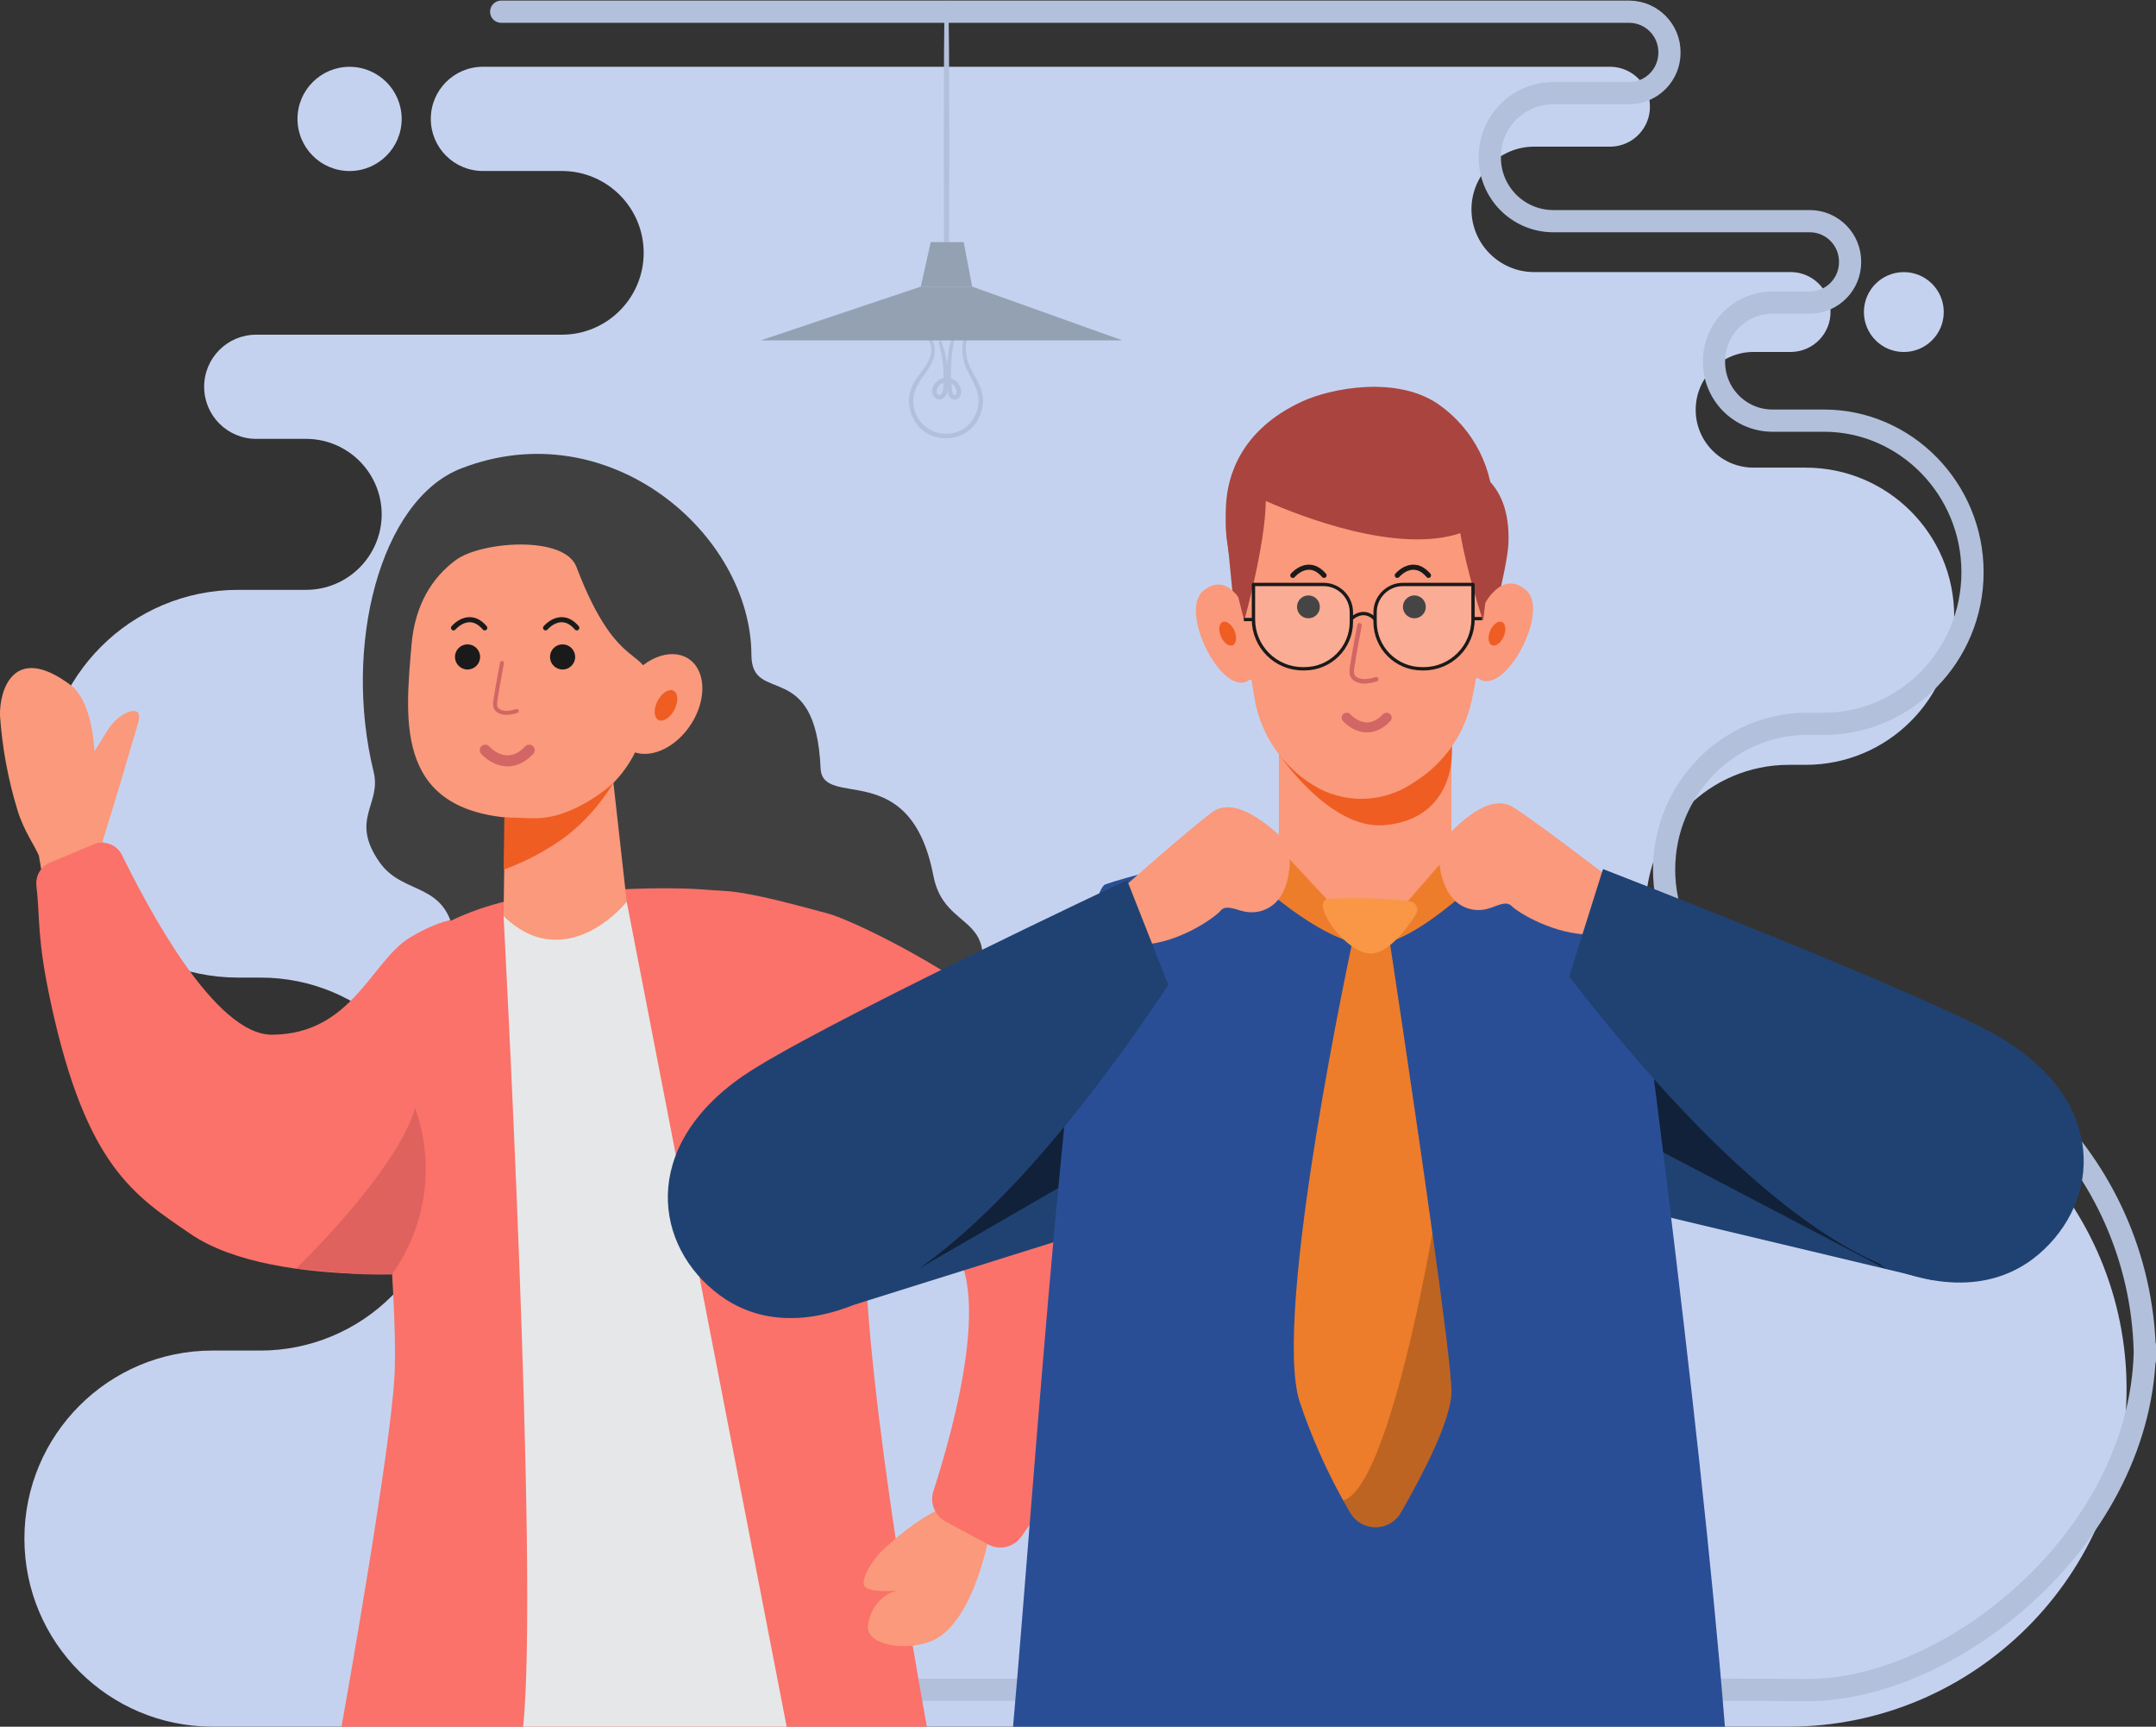 <?xml version="1.0" encoding="utf-8"?>
<!-- Generator: Adobe Illustrator 25.2.1, SVG Export Plug-In . SVG Version: 6.00 Build 0)  -->
<svg version="1.1" id="Layer_1" xmlns="http://www.w3.org/2000/svg" xmlns:xlink="http://www.w3.org/1999/xlink" x="0px" y="0px"
	 viewBox="0 0 588.34 471.06" style="enable-background:new 0 0 588.34 471.06;" xml:space="preserve">
<rect x="0" y="0" width="588.34" height="471.06" fill="#333333" stroke="none"/>
<style type="text/css">
	.st0{fill-rule:evenodd;clip-rule:evenodd;fill:#C5D2EF;}
	.st1{fill:none;stroke:#B2C0DB;stroke-width:6.06;stroke-linecap:round;stroke-linejoin:round;}
	.st2{fill:#FA997B;}
	.st3{fill:#FA7269;}
	.st4{fill:#404041;}
	.st5{fill:#E6E7E8;}
	.st6{fill:#E0625F;}
	.st7{fill:none;stroke:#D26665;stroke-width:1.093;stroke-linecap:round;stroke-linejoin:round;}
	.st8{fill:#1A1A1A;}
	.st9{fill:none;stroke:#1A1A1A;stroke-width:1.391;stroke-linecap:round;stroke-linejoin:round;}
	.st10{fill:none;stroke:#D26665;stroke-width:3;stroke-linecap:round;stroke-linejoin:round;}
	.st11{fill:#EF5D23;}
	.st12{fill:#204272;}
	.st13{opacity:0.5;enable-background:new    ;}
	.st14{fill:#A9453E;}
	.st15{fill:none;stroke:#D26665;stroke-width:2.727;stroke-linecap:round;stroke-linejoin:round;}
	.st16{fill:none;stroke:#D26665;stroke-width:1.228;stroke-linecap:round;stroke-linejoin:round;}
	.st17{fill:none;stroke:#1A1A1A;stroke-width:0.909;stroke-linecap:round;stroke-linejoin:round;}
	.st18{fill:none;stroke:#1A1A1A;stroke-width:0.899;stroke-miterlimit:10;}
	.st19{opacity:0.19;fill:#FFFFFF;enable-background:new    ;}
	.st20{fill:#2A4E96;}
	.st21{fill:#ED7D2B;}
	.st22{opacity:0.2;fill-rule:evenodd;clip-rule:evenodd;enable-background:new    ;}
	.st23{fill:#F99746;}
	.st24{fill:#B2C0DB;stroke:#B2C0DB;stroke-width:0.75;stroke-miterlimit:10;}
	.st25{fill:#B2C0DB;stroke:#B2C0DB;stroke-miterlimit:10;}
	.st26{fill:#94A1B2;}
</style>
<g id="Component_15_1" transform="translate(0 3.03)">
	<g id="Group_353" transform="translate(-2097.889 -124.933)">
		<path id="Path_819" class="st0" d="M2617.42,196.14c-6.02,0-10.9,4.87-10.9,10.89c0,6.02,4.87,10.9,10.89,10.9
			c6.02,0,10.9-4.87,10.9-10.89c0,0,0-0.01,0-0.01C2628.31,201.02,2623.44,196.14,2617.42,196.14
			C2617.42,196.14,2617.42,196.14,2617.42,196.14z M2193.29,140.13c-7.85,0-14.22,6.36-14.22,14.21c0,7.85,6.36,14.22,14.21,14.22
			c7.85,0,14.22-6.36,14.22-14.21c0,0,0-0.01,0-0.01C2207.49,146.5,2201.14,140.14,2193.29,140.13z M2651.11,435.62
			c-17.24-17.33-40.67-27.08-65.12-27.09c-21.53,0-38.98-17.46-38.98-38.99c0-21.53,17.45-38.97,38.98-38.98h4.64
			c22.39,0,40.53-18.15,40.53-40.54s-18.15-40.54-40.53-40.54h-14.24c-8.72,0-15.78-7.07-15.77-15.79c0-8.71,7.06-15.77,15.77-15.77
			h10.46c6.02-0.18,10.75-5.21,10.56-11.22c-0.17-5.76-4.8-10.39-10.56-10.57h-70.31c-9.45,0-17.11-7.66-17.11-17.11
			s7.66-17.11,17.11-17.11h21.03c6.02-0.18,10.75-5.21,10.56-11.22c-0.17-5.76-4.8-10.39-10.56-10.57h-307.92
			c-7.85,0.01-14.21,6.37-14.2,14.23c0.01,7.84,6.36,14.2,14.2,14.2h21.56c12.33,0,22.33,10,22.33,22.33s-10,22.33-22.33,22.33
			h-83.41c-7.85,0-14.21,6.37-14.2,14.22c0,7.84,6.36,14.2,14.2,14.2h13.65c11.36,0.03,20.56,9.23,20.6,20.59v0.01
			c-0.04,11.36-9.24,20.56-20.6,20.59h-18.57c-29.21,0-52.89,23.68-52.89,52.89c0,29.21,23.68,52.88,52.89,52.89h6.05
			c28.06-0.04,50.84,22.68,50.88,50.75c0.02,13.37-5.23,26.2-14.61,35.72c-0.11,0.11-0.22,0.23-0.33,0.34
			c-9.52,9.56-22.45,14.94-35.94,14.94h-13.11c-28.33,0.02-51.28,23-51.27,51.33c0.02,28.31,22.96,51.25,51.27,51.27h430.17
			c50.71,0,92.21-41.5,92.21-92.21C2678.19,476.3,2668.44,452.86,2651.11,435.62L2651.11,435.62z"/>
		<path id="Path_820" class="st1" d="M2283.13,582.96c145.96,0,203.47-0.56,307.86,0c39.61,0.21,92.21-42.33,92.21-94.07v4.08
			c0-51.74-41.49-94.07-92.21-94.07l0,0c-21.44,0-38.99-17.9-38.99-39.77l0,0c0-21.88,17.54-39.77,38.99-39.77h4.64
			c22.29,0,40.53-18.61,40.53-41.35l0,0c0-22.74-18.24-41.35-40.53-41.35h-14.23c-8.79-0.11-15.84-7.31-15.78-16.1l0,0
			c-0.06-8.79,6.99-15.99,15.78-16.1h10.46c6.07-0.08,10.93-5.04,10.89-11.11l0,0c0.04-6.07-4.82-11.03-10.89-11.11h-70.31
			c-9.53-0.12-17.18-7.92-17.11-17.46l0,0c-0.07-9.53,7.58-17.33,17.11-17.46h21.02c6.07-0.08,10.93-5.04,10.89-11.11l0,0
			c0.04-6.07-4.82-11.03-10.89-11.11h-307.91"/>
	</g>
	<g id="Group_360" transform="translate(-2097.889 -124.933)">
		<path id="Path_821" class="st2" d="M2117.14,308.78c5.45,4.07,6.36,15.08,6.52,18.04c0.9-1.36,1.93-2.98,3.1-4.95
			c2.9-4.84,6.87-6.58,8.37-5.85s0.39,3.26-0.97,7.92c-4.18,14.36-7.72,25.68-8.21,27.23l1.08,5.56l-17.6,4.06
			c-0.37-2.2-0.69-4.05-0.92-5.41c-0.92-2.44-4.15-6.73-5.91-12.65c-2.53-8.32-4.11-16.89-4.71-25.56
			C2097.68,310.38,2101.51,297.11,2117.14,308.78z"/>
		<g id="Group_354">
			<path id="Path_822" class="st3" d="M2123.41,352.27c2.95-1.24,6.35,0.03,7.77,2.9c7,14.22,25.24,49.09,40.93,49.01
				c21.94-0.1,27.2-20.33,37.81-26.61c22.39-13.25,24.73,3.39,24.73,3.39l-7.9,87.44c0,0-53.36,6.16-76.79-9.82
				c-15.27-10.41-28.51-18.34-38.15-62.85c-3.96-18.33-2.93-23.19-3.98-32.15c-0.32-2.69,1.18-5.28,3.68-6.33L2123.41,352.27z"/>
		</g>
		<path id="Path_823" class="st4" d="M2222.04,378.27c10.97,10.41,71.32,80.7,70.21,92.88c0,0,86.41,16.56,62.04-30.59
			c0,0,3.33-31.14,8.78-45.14c9.76-25.06-7.35-18.3-10.47-34.58c-6.29-32.83-30.28-17.85-30.79-29.4
			c-1.33-30.33-18.83-16.99-18.87-30.84c-0.1-33.06-38.93-66.59-79.26-50.88c-22.12,8.62-32.25,48.49-23.83,82.75
			c2.2,8.95-6.59,12.86,1.57,24.6C2208,366.54,2219.99,362.01,2222.04,378.27z"/>
		<g id="Group_355">
			<path id="Path_824" class="st3" d="M2350.81,592.96h-159.72c0.52-2.92,13.5-75.68,14.46-95.92c0.28-5.73,0.08-13.36-0.35-21.96
				c-1.2-24.1-4.19-55.78-3.36-74.31c0.09-3.34,0.46-6.66,1.12-9.94c2.7-11.72,22.36-23.28,46.14-25.11
				c57.48-4.45,100.87-4.27,85.73,80.6C2329.95,473.67,2346.16,567.2,2350.81,592.96z"/>
		</g>
		<path id="Path_825" class="st5" d="M2240.64,592.96c4.35-41.6-5.34-221.17-5.34-221.17l33.61-3.91l43.65,225.08H2240.64z"/>
		<path id="Path_826" class="st6" d="M2178.67,468.01c0,0,27.45-26.37,32.51-43.83c5.45,15.24,3.09,32.19-6.32,45.36
			c0,0-5.74,0.05-7.63,0.01C2195.28,469.52,2178.67,468.01,2178.67,468.01z"/>
		<g id="Group_358">
			<g id="Group_357">
				<path id="Path_827" class="st2" d="M2235.3,371.79l0.56-39.39l-0.07-5.69l28.21-2.68l4.91,43.85c0,0-9.87,12.74-23.06,10.01
					C2239.76,376.62,2235.3,371.79,2235.3,371.79z"/>
				<path id="Path_828" class="st2" d="M2275.1,310.76c-0.52,21.7-16.38,34.99-34.68,34.45c-34.8-1.03-32.09-26.02-30.21-47.64
					c0.94-10.58,5.53-18.1,12.12-22.92c6.88-5.03,29.55-6.81,32.87,1.93C2267.09,307.88,2275.44,296.92,2275.1,310.76z"/>
				<g id="Group_356">
					<path id="Path_829" class="st7" d="M2234.87,302.76c0,0-1.35,7.17-1.74,9.86c-0.13,0.61-0.17,1.23-0.12,1.85
						c0.2,1.33,1.67,1.88,3.01,1.91c0.98-0.03,1.96-0.21,2.89-0.52"/>
					<circle id="Ellipse_45" class="st8" cx="2225.47" cy="301.12" r="3.43"/>
					<circle id="Ellipse_46" class="st8" cx="2251.41" cy="301.12" r="3.43"/>
					<path id="Path_830" class="st9" d="M2221.65,293.19c0,0,4.22-5.02,8.52,0"/>
					<path id="Path_831" class="st9" d="M2246.77,293.19c0,0,4.22-5.02,8.52,0"/>
					<path id="Path_832" class="st10" d="M2230.3,326.56c0,0,5.72,6.56,12,0"/>
				</g>
				<path id="Path_833" class="st2" d="M2285.73,320.54c-4.84,6.58-12.41,8.97-16.89,5.35c-4.51-3.65-4.2-11.93,0.64-18.51
					s12.39-8.97,16.9-5.32C2290.85,305.69,2290.57,313.98,2285.73,320.54z"/>
			</g>
			<path id="Path_834" class="st11" d="M2277.32,313.15c-1.13,2.2-1.02,4.52,0.25,5.17s3.22-0.6,4.36-2.81s1.01-4.52-0.26-5.17
				S2278.45,310.94,2277.32,313.15z"/>
			<path id="Path_835" class="st11" d="M2265.28,335.49c0,0-10.43,9.74-21.45,9.64c-3.4-0.03-8.31-0.26-8.31-0.26l-0.19,14.27
				c5.98-2.16,11.63-5.15,16.78-8.89C2257.38,346.19,2261.84,341.18,2265.28,335.49z"/>
		</g>
		<g id="Group_359">
			<path id="Path_836" class="st2" d="M2356.47,533.55c-1.08-1.44-10.3,4.02-18.23,11.76c-1.8,1.75-5.54,7.11-4.49,9.22
				c1.01,2.02,8.93,1.33,8.93,1.33s-6.32,1.09-7.88,8.93c-1.27,6.39,11.02,7.55,17.52,4.71c11.67-5.1,15.78-30.07,15.78-30.07
				L2356.47,533.55z"/>
			<path id="Path_837" class="st3" d="M2288.08,366.54c-7.24,7.83,1.77,40.13,7.27,51.55c14.02,29.16,26.85,23.89,59.26,41.61
				c15.92,8.7,3.1,53.29-2.01,69c-1.04,3.21,0.37,6.7,3.34,8.29l11.62,6.26c3.09,1.67,6.95,0.78,8.99-2.08
				c10.84-15.2,41.92-61.68,36.82-88.16c-8.86-46.05-80.36-79.39-89.3-81.82C2306.5,366.43,2291.75,362.57,2288.08,366.54z"/>
		</g>
	</g>
	<g id="Group_364" transform="translate(-2097.889 -124.933)">
		<path id="Path_838" class="st12" d="M2403.19,455.21l-72.24,22.65l70.34-65.23L2403.19,455.21z"/>
		<path id="Path_839" class="st13" d="M2401.29,412.62l-66.98,63.66l68.06-39.35L2401.29,412.62z"/>
		<g id="Group_361">
			<path id="Path_840" class="st2" d="M2470.42,385.37L2470.42,385.37c-13,0-23.54-10.54-23.54-23.54v-50.11h47.08v50.11
				C2493.96,374.82,2483.42,385.36,2470.42,385.37C2470.42,385.37,2470.42,385.37,2470.42,385.37z"/>
			<path id="Path_841" class="st11" d="M2446.88,327.64c0,0,13.8,20.55,28.61,19.38c14.51-1.15,18.52-11.95,18.62-19.73
				c0.05-2.65-0.03-5.29-0.25-7.93c0,0-9,19.92-23.04,19.94C2461.48,339.24,2452.67,334.95,2446.88,327.64z"/>
		</g>
		<path id="Path_842" class="st14" d="M2435.29,294.34l-2.35-23.81c-3.02-15.23,8.85-23.27,19.24-23.27h35.97
			c11.02,0,22.07,5.21,21.37,22.92c-0.26,6.53-6.03,28.18-6.03,28.18L2435.29,294.34z"/>
		<g id="Group_362">
			<path id="Path_843" class="st2" d="M2501.26,306.94c7.01,5.42,19.86-18.26,13.04-24.07s-11.64,4.48-11.64,4.48
				s-0.82,6.48-1.02,8.65c-0.19,2.09-0.54,8.37-0.54,8.37l-0.45,2.53L2501.26,306.94z"/>
		</g>
		<g id="Group_363">
			<path id="Path_844" class="st2" d="M2438.8,307.4c-7.13,5.26-19.46-18.68-12.51-24.35s11.31,4.83,11.31,4.83l1,8.7l0.81,8.1v2.68
				L2438.8,307.4z"/>
		</g>
		<path id="Path_845" class="st2" d="M2503.4,276.5c-0.02,12.34-1.34,24.65-3.94,36.71c-1.96,8.91-7.35,16.7-15.01,21.66l-1.4,0.91
			c-8.12,5.29-18.57,5.42-26.82,0.32l0,0c-8.3-5.1-14.07-13.45-15.9-23.02c-2.08-12.09-3.28-24.31-3.61-36.58
			c0,0-3.09-37.44,32.86-36.71S2503.4,276.5,2503.4,276.5z"/>
		<path id="Path_846" class="st9" d="M2479.18,278.87c0,0,4.22-5.02,8.52,0"/>
		<path id="Path_847" class="st9" d="M2450.68,278.87c0,0,4.22-5.02,8.52,0"/>
		<path id="Path_848" class="st15" d="M2465.38,317.7c0,0,5.2,5.96,10.91,0"/>
		<path id="Path_849" class="st14" d="M2490.62,232.33c-11.43-8.08-29.51-4.55-37.47-0.87c-16.87,7.8-20.25,20.51-20.68,27.89
			c-0.5,8.6,0.48,14.24,4.94,31.92c0,0,5.74-20.48,5.9-32.69c9.6,4.23,35.92,14.52,53.08,8.77c1.7,10.43,6.2,23.92,6.2,23.92
			c1.8-12.26,1.04-21.01-0.18-26.93c1.07-0.74,2.07-1.59,2.97-2.52C2505.69,250.15,2500.15,239.08,2490.62,232.33z"/>
		<path id="Path_850" class="st16" d="M2468.88,292.48c0,0-1.52,8.06-1.96,11.08c-0.15,0.68-0.19,1.38-0.14,2.08
			c0.23,1.49,1.88,2.11,3.39,2.15c1.11-0.04,2.2-0.24,3.25-0.59"/>
		<circle id="Ellipse_47" class="st8" cx="2454.94" cy="287.46" r="3.12"/>
		<circle id="Ellipse_48" class="st8" cx="2483.85" cy="287.46" r="3.12"/>
		<path id="Path_851" class="st17" d="M2466.94,290.48c0,0,3.07-2.8,6.04,0.19"/>
		<line id="Line_14" class="st18" x1="2440.03" y1="290.92" x2="2437.34" y2="290.92"/>
		<line id="Line_15" class="st18" x1="2502.32" y1="290.67" x2="2500.08" y2="290.67"/>
		<path id="Rectangle_80" class="st19" d="M2439.94,281.35h19.1c4.21,0,7.62,3.41,7.62,7.62l0,0v2.59c0,7.06-5.72,12.79-12.78,12.79
			l0,0h-0.48c-7.43,0-13.46-6.03-13.46-13.46c0,0,0,0,0,0V281.35L2439.94,281.35z"/>
		<path id="Rectangle_81" class="st17" d="M2439.94,281.35h19.1c4.21,0,7.62,3.41,7.62,7.62l0,0v2.59c0,7.06-5.72,12.79-12.78,12.79
			l0,0h-0.48c-7.43,0-13.46-6.03-13.46-13.46c0,0,0,0,0,0V281.35L2439.94,281.35z"/>
		<path id="Rectangle_82" class="st19" d="M2486.4,304.35h-0.48c-7.06,0-12.79-5.72-12.79-12.79l0,0v-2.59
			c0-4.21,3.41-7.62,7.61-7.62c0,0,0.01,0,0.01,0h19.1l0,0v9.54C2499.85,298.32,2493.83,304.35,2486.4,304.35L2486.4,304.35z"/>
		<path id="Rectangle_83" class="st17" d="M2486.4,304.35h-0.48c-7.06,0-12.79-5.72-12.79-12.79l0,0v-2.59
			c0-4.21,3.41-7.62,7.61-7.62c0,0,0.01,0,0.01,0h19.1l0,0v9.54C2499.85,298.32,2493.83,304.35,2486.4,304.35L2486.4,304.35z"/>
		<path id="Path_852" class="st11" d="M2431.07,295.55c0.76,1.75,2.2,2.82,3.21,2.38s1.22-2.21,0.46-3.97s-2.2-2.81-3.21-2.37
			S2430.3,293.8,2431.07,295.55z"/>
		<path id="Path_853" class="st11" d="M2508.22,295.55c-0.76,1.75-2.19,2.82-3.21,2.38s-1.22-2.21-0.46-3.97s2.2-2.81,3.21-2.37
			S2508.98,293.8,2508.22,295.55z"/>
		<path id="Path_854" class="st12" d="M2544.48,451.88l80.8,19.27l-82.87-63.02L2544.48,451.88z"/>
		<path id="Path_855" class="st13" d="M2542.4,408.13l70.11,59.98l-68.89-36.09L2542.4,408.13z"/>
		<path id="Path_856" class="st20" d="M2568.59,592.96c-6.85-86.48-25.96-227.36-25.96-227.36c-17.6-4.73-24.55-7.92-39.64-9.67
			c-11.91,15.82-20.47,19.5-31.36,23.81c-17.53-2.42-32.29-24.01-32.29-24.51c-25.44,2.61-39.85,7.96-39.85,7.96
			c-8.73,3.66-19.69,168.88-25.16,229.78H2568.59z"/>
		<path id="Path_857" class="st21" d="M2441.12,347.01c-3.62,1.73-6.3,4.96-7.32,8.84c0,0,22.86,23.52,37.82,23.88L2441.12,347.01z"
			/>
		<path id="Path_858" class="st21" d="M2471.63,379.72l29.51-33.9c0,0,6.09,4.01,6.01,10.61
			C2507.15,356.43,2484.32,380.62,2471.63,379.72z"/>
		<path id="Path_859" class="st21" d="M2493.96,501.52c0,7.63-7.82,22.65-13.8,33.04c-2.2,3.82-7.09,5.13-10.91,2.93
			c-1.21-0.7-2.21-1.7-2.91-2.9c-0.62-1.05-1.25-2.18-1.91-3.36c-4.76-8.54-8.71-17.49-11.83-26.75
			c-7.85-23.7,14.68-127.23,14.68-127.23l9.58-0.17c0,0,6.87,45.06,11.9,81.19C2491.67,479.11,2493.96,496.99,2493.96,501.52z"/>
		<path id="Path_860" class="st22" d="M2493.96,501.52c0,7.63-7.82,22.65-13.8,33.04c-2.2,3.82-7.09,5.13-10.91,2.93
			c-1.21-0.7-2.21-1.7-2.91-2.9c-0.62-1.05-1.25-2.18-1.91-3.36c12.54-3.46,24.33-72.97,24.33-72.97c0,0,0.01,0,0.01,0.01v0
			C2491.67,479.11,2493.96,496.99,2493.96,501.52z"/>
		<path id="Path_861" class="st23" d="M2460.82,367.07c0,0,13.67-0.58,21.9,0.74c1.25,0.21,2.1,1.39,1.89,2.64
			c-0.05,0.31-0.16,0.6-0.33,0.86c-2.56,4.04-7.71,11-12.66,10.72C2464.67,381.63,2454.63,367.2,2460.82,367.07z"/>
		<path id="Path_862" class="st2" d="M2404.13,364.29c0,0,18.04-16,24.48-20.78s15.88,4.06,19.17,6.9s2.29,12.07-0.45,16.05
			c-1.96,3.08-5.53,4.74-9.15,4.24c-2.67-0.32-5.59-2.26-7.21-0.35s-11.13,8.61-20.81,9.22L2404.13,364.29z"/>
		<path id="Path_863" class="st12" d="M2405.44,362.01c0,0-86.38,40.63-104.95,53.53c-28.1,19.51-24.08,46.49-6.26,59.67
			s56.54,14.17,122.5-84.59L2405.44,362.01z"/>
		<path id="Path_864" class="st2" d="M2536.79,361.18c0,0-19.12-14.69-25.89-19.01s-15.55,5.17-18.64,8.24s-1.43,12.2,1.58,15.98
			c2.17,2.94,5.85,4.34,9.42,3.58c2.64-0.5,5.42-2.65,7.17-0.86s11.71,7.81,21.41,7.73L2536.79,361.18z"/>
		<path id="Path_865" class="st12" d="M2535.33,358.99c0,0,89.03,34.45,108.46,46c29.41,17.48,27.3,44.68,10.44,59.08
			s-55.4,18.12-128.15-75.75L2535.33,358.99z"/>
	</g>
	<g id="Group_373" transform="translate(-2097.889 -124.933)">
		<g id="Group_366">
			<g id="Group_365">
				<path id="Path_866" class="st24" d="M2361.43,213.76c-0.16,0.85-0.27,1.72-0.33,2.58c-0.09,2.37,0.47,4.71,1.63,6.78
					c0.68,1.33,1.56,2.74,2.25,4.4c0.76,1.79,0.96,3.77,0.58,5.67c-0.42,2.11-1.49,4.04-3.07,5.5c-1.73,1.55-3.97,2.41-6.3,2.41
					c-2.32,0.04-4.58-0.73-6.39-2.18c-3.19-2.73-4.32-7.16-2.84-11.09c0.68-1.52,1.56-2.93,2.62-4.22c0.85-1.04,1.57-2.19,2.14-3.4
					c0.42-0.92,0.65-1.91,0.69-2.92c0-0.86-0.2-1.72-0.58-2.49c0.15,0.18,0.27,0.37,0.36,0.58c0.27,0.6,0.42,1.25,0.43,1.91
					c0,1.04-0.21,2.08-0.62,3.04c-0.56,1.25-1.27,2.43-2.11,3.51c-1.02,1.27-1.86,2.67-2.52,4.15c-1.87,4.73,0.45,10.09,5.18,11.96
					c1.16,0.46,2.4,0.68,3.64,0.64c2.2,0.01,4.32-0.8,5.96-2.26c1.5-1.39,2.54-3.21,2.95-5.21c0.38-1.82,0.2-3.7-0.51-5.42
					c-0.65-1.62-1.51-3.04-2.18-4.4c-1.15-2.13-1.67-4.54-1.5-6.96c0.05-0.65,0.15-1.29,0.32-1.93
					C2361.26,214.18,2361.33,213.97,2361.43,213.76z"/>
			</g>
		</g>
		<g id="Group_368">
			<g id="Group_367">
				<path id="Path_867" class="st24" d="M2357.82,214.69c-0.05,0.62-0.14,1.23-0.26,1.84c-0.25,1.66-0.42,3.33-0.5,5.01
					c-0.12,2.48-0.01,4.96,0.33,7.42c0.05,0.31,0.19,0.6,0.41,0.83c0.19,0.22,0.48,0.32,0.76,0.27c0.54-0.12,0.82-0.94,0.72-1.58
					c-0.25-1.5-1.53-2.61-3.04-2.66c-1.52,0-2.82,1.08-3.11,2.57c-0.14,0.65,0.21,1.31,0.82,1.57c0.62,0.13,1.23-0.23,1.42-0.83
					c0.21-0.62,0.33-1.28,0.33-1.94c0.05-0.66,0.07-1.31,0.08-1.93c0.01-1.16-0.03-2.31-0.14-3.46c-0.16-1.67-0.44-3.33-0.84-4.96
					c-0.28-1.16-0.48-1.79-0.44-1.8c0.09,0.14,0.15,0.28,0.2,0.44c0.11,0.29,0.26,0.74,0.44,1.31c0.48,1.62,0.82,3.29,1.01,4.97
					c0.13,1.16,0.2,2.33,0.21,3.51c0,0.63-0.01,1.29-0.06,1.96c0,0.72-0.12,1.43-0.35,2.11c-0.16,0.37-0.42,0.7-0.76,0.92
					c-0.37,0.25-0.83,0.32-1.26,0.18c-0.84-0.33-1.33-1.21-1.17-2.1c0.33-1.97,2.19-3.31,4.17-2.98c1.56,0.26,2.77,1.5,3,3.06
					c0.06,0.42,0.01,0.86-0.16,1.25c-0.16,0.43-0.52,0.76-0.96,0.88c-0.45,0.08-0.91-0.08-1.22-0.42c-0.27-0.3-0.45-0.67-0.52-1.07
					c-0.53-4.19-0.38-8.43,0.45-12.57c0.12-0.59,0.23-1.04,0.31-1.34C2357.7,214.99,2357.75,214.84,2357.82,214.69z"/>
			</g>
		</g>
		<g id="Group_370">
			<g id="Group_369">
				<path id="Path_868" class="st25" d="M2356.18,125.07c0.04,0.25,0.06,0.5,0.05,0.75c0.01,0.54,0.03,1.26,0.05,2.16
					c0.02,1.93,0.05,4.63,0.08,7.94c0.02,6.76,0.05,16,0.08,26.21c-0.03,10.21-0.06,19.46-0.08,26.21
					c-0.03,3.31-0.06,6.01-0.08,7.94c-0.02,0.9-0.04,1.62-0.05,2.16c0.21,0.03,0.35,0.22,0.32,0.42c-0.03,0.21-0.22,0.35-0.42,0.32
					c-0.21-0.03-0.35-0.22-0.32-0.42c0.02-0.17,0.16-0.3,0.32-0.32c-0.01-0.54-0.03-1.26-0.05-2.16c-0.02-1.93-0.05-4.63-0.08-7.94
					c-0.02-6.76-0.05-16-0.08-26.21c0.03-10.21,0.06-19.45,0.08-26.21c0.03-3.31,0.06-6.01,0.08-7.94c0.02-0.9,0.04-1.62,0.05-2.16
					C2356.12,125.58,2356.14,125.32,2356.18,125.07z"/>
			</g>
		</g>
		<g id="Group_371">
			<path id="Path_869" class="st26" d="M2349.16,200.09l2.71-12.13h9l2.3,12.13H2349.16z"/>
		</g>
		<g id="Group_372">
			<path id="Path_870" class="st26" d="M2349.16,200.09l-43.68,14.67h98.69l-41.01-14.67H2349.16z"/>
		</g>
	</g>
</g>
</svg>
